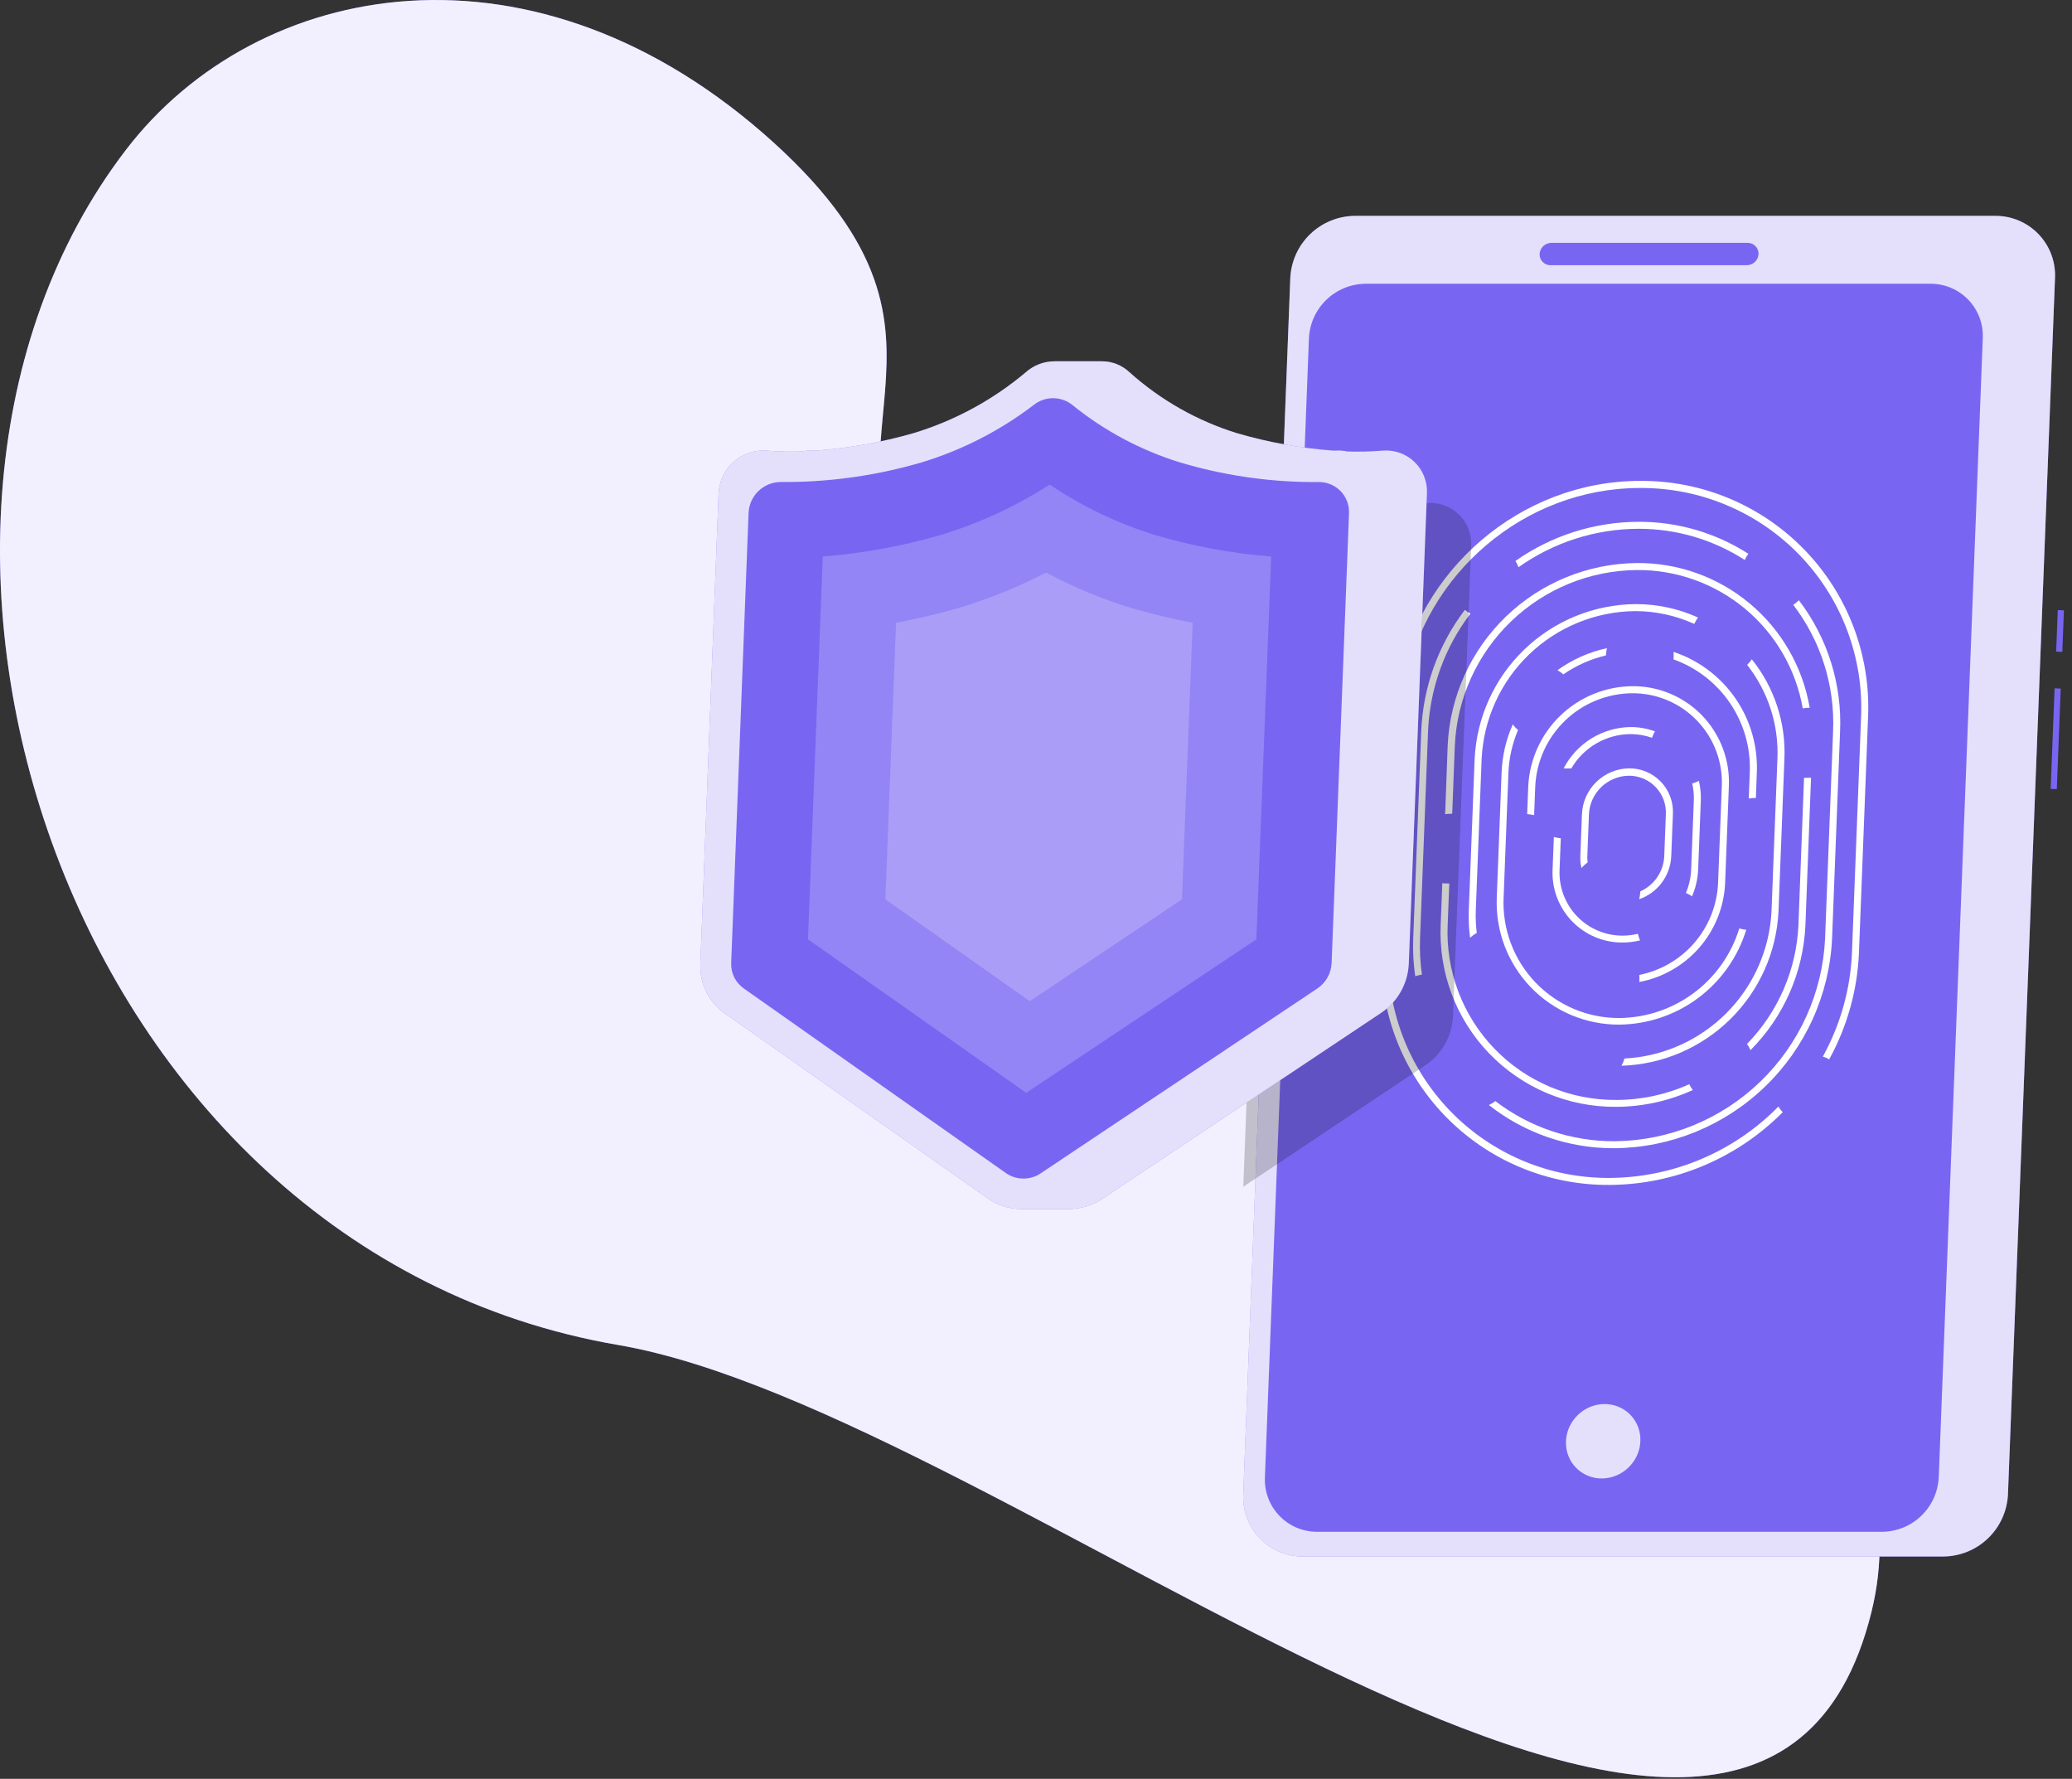 <svg width="240" height="206" viewBox="0 0 240 206" fill="none" xmlns="http://www.w3.org/2000/svg">
<rect x="0" y="0" width="240" height="206" fill="#333333" stroke="none"/>
<path d="M108.231 72.571C136.879 110.654 228.033 141.292 216.758 186.729C203.331 240.824 117.063 163.55 71.606 155.755C7.454 144.739 -18.914 61.095 14.582 17.362C29.784 -2.5 62.022 -8.558 89.691 16.584C115.592 40.145 91.817 50.753 108.231 72.571Z" fill="#7866F2"/>
<path opacity="0.9" d="M108.231 72.571C136.879 110.654 228.033 141.292 216.758 186.729C203.331 240.824 117.063 163.55 71.606 155.755C7.454 144.739 -18.914 61.095 14.582 17.362C29.784 -2.5 62.022 -8.558 89.691 16.584C115.592 40.145 91.817 50.753 108.231 72.571Z" fill="white"/>
<path d="M225.123 180.248H150.914C149.982 180.252 149.059 180.067 148.201 179.704C147.342 179.341 146.566 178.807 145.92 178.135C145.274 177.463 144.772 176.667 144.443 175.795C144.114 174.923 143.965 173.993 144.007 173.062L149.456 32.186C149.549 30.263 150.373 28.448 151.759 27.113C153.145 25.777 154.99 25.021 156.915 25H231.124C232.056 24.996 232.979 25.181 233.838 25.544C234.696 25.907 235.472 26.441 236.118 27.113C236.764 27.785 237.267 28.581 237.596 29.453C237.924 30.325 238.073 31.255 238.032 32.186L232.582 173.062C232.489 174.985 231.666 176.8 230.279 178.136C228.893 179.471 227.049 180.227 225.123 180.248Z" fill="#7866F2"/>
<path d="M237.983 79.714L237.529 91.356L238.241 91.384L238.695 79.741L237.983 79.714Z" fill="#7866F2"/>
<path d="M238.353 70.65L238.165 75.461L238.877 75.489L239.065 70.678L238.353 70.65Z" fill="#7866F2"/>
<path opacity="0.8" d="M225.123 180.248H150.914C149.982 180.252 149.059 180.067 148.201 179.704C147.342 179.341 146.566 178.807 145.92 178.135C145.274 177.463 144.772 176.667 144.443 175.795C144.114 174.923 143.965 173.993 144.007 173.062L149.456 32.186C149.549 30.263 150.373 28.448 151.759 27.113C153.145 25.777 154.99 25.021 156.915 25H231.124C232.056 24.996 232.979 25.181 233.838 25.544C234.696 25.907 235.472 26.441 236.118 27.113C236.764 27.785 237.267 28.581 237.596 29.453C237.924 30.325 238.073 31.255 238.032 32.186L232.582 173.062C232.489 174.985 231.666 176.8 230.279 178.136C228.893 179.471 227.049 180.227 225.123 180.248Z" fill="white"/>
<path d="M218.021 177.39H152.573C151.756 177.394 150.947 177.231 150.195 176.913C149.442 176.594 148.762 176.127 148.196 175.538C147.629 174.949 147.188 174.251 146.899 173.487C146.61 172.723 146.479 171.908 146.514 171.092L151.614 39.159C151.697 37.473 152.42 35.882 153.637 34.711C154.853 33.54 156.471 32.878 158.159 32.86H223.607C224.424 32.856 225.234 33.018 225.987 33.336C226.74 33.654 227.42 34.122 227.987 34.711C228.553 35.3 228.994 35.998 229.283 36.762C229.572 37.527 229.702 38.342 229.666 39.159L224.566 171.092C224.482 172.777 223.758 174.368 222.542 175.538C221.326 176.708 219.709 177.371 218.021 177.39Z" fill="#7866F2"/>
<path opacity="0.8" d="M188.654 169.919C190.386 168.22 190.466 165.492 188.832 163.827C187.197 162.161 184.469 162.188 182.737 163.887C181.004 165.587 180.925 168.314 182.559 169.98C184.193 171.646 186.922 171.619 188.654 169.919Z" fill="white"/>
<path d="M186.44 136.41C182.984 136.433 179.559 135.752 176.375 134.408C173.191 133.065 170.313 131.087 167.918 128.595C165.523 126.103 163.661 123.149 162.445 119.914C161.229 116.679 160.684 113.23 160.844 109.777L161.719 87.065H161.674C161.417 87.064 161.162 87.042 160.909 87L160.028 109.777C159.864 113.335 160.426 116.889 161.68 120.222C162.935 123.555 164.854 126.598 167.322 129.166C169.79 131.733 172.755 133.772 176.036 135.156C179.318 136.541 182.846 137.243 186.408 137.22C193.956 137.186 201.181 134.156 206.496 128.796C206.303 128.6 206.133 128.383 205.99 128.148C203.438 130.746 200.396 132.814 197.041 134.232C193.685 135.65 190.083 136.39 186.44 136.41Z" fill="white"/>
<path d="M189.995 55.689C176.109 55.689 164.205 66.057 161.885 79.464C162.058 79.454 162.231 79.454 162.404 79.464C162.507 79.464 162.604 79.464 162.708 79.464C165.002 66.504 176.53 56.512 189.963 56.512C193.42 56.488 196.845 57.169 200.03 58.512C203.215 59.855 206.093 61.833 208.489 64.325C210.885 66.817 212.748 69.771 213.964 73.007C215.181 76.243 215.726 79.692 215.565 83.145L214.516 110.27C214.346 114.507 213.19 118.645 211.14 122.356C211.397 122.43 211.643 122.539 211.872 122.68C213.971 118.868 215.154 114.619 215.326 110.27L216.375 83.145C216.542 79.586 215.982 76.031 214.729 72.695C213.476 69.36 211.557 66.315 209.088 63.746C206.62 61.177 203.654 59.137 200.371 57.752C197.088 56.367 193.558 55.665 189.995 55.689Z" fill="white"/>
<path d="M189.782 61.236C194.148 61.225 198.424 62.479 202.094 64.846C202.21 64.594 202.351 64.356 202.515 64.133C198.719 61.696 194.299 60.409 189.788 60.426C184.684 60.443 179.707 62.026 175.532 64.962C175.675 65.191 175.795 65.434 175.888 65.688C179.948 62.804 184.802 61.249 189.782 61.236Z" fill="white"/>
<path d="M164.704 112.862C164.503 111.474 164.429 110.071 164.484 108.67L165.41 84.694C165.612 79.751 167.327 74.99 170.322 71.053C170.09 70.936 169.873 70.793 169.674 70.626C166.59 74.688 164.826 79.598 164.62 84.694L163.693 108.67C163.636 110.136 163.714 111.605 163.926 113.057C164.179 112.967 164.439 112.902 164.704 112.862Z" fill="white"/>
<path d="M208.36 69.511C208.163 69.711 207.946 69.889 207.712 70.043C210.924 74.242 212.557 79.438 212.325 84.72L211.399 108.696C211.103 114.98 208.413 120.912 203.881 125.276C199.349 129.639 193.318 132.102 187.028 132.16C182.033 132.183 177.172 130.549 173.206 127.514C172.974 127.694 172.721 127.846 172.454 127.967C176.596 131.23 181.722 132.994 186.995 132.97C193.503 132.911 199.742 130.363 204.431 125.849C209.12 121.335 211.903 115.197 212.209 108.696L213.135 84.72C213.379 79.247 211.688 73.863 208.36 69.511Z" fill="white"/>
<path d="M168.21 94.226L168.514 86.307C168.77 80.872 171.097 75.741 175.017 71.967C178.937 68.193 184.152 66.062 189.594 66.012C194.174 65.978 198.618 67.569 202.137 70.501C205.656 73.434 208.021 77.519 208.813 82.031C209.078 81.983 209.347 81.96 209.617 81.959C208.811 77.246 206.356 72.973 202.691 69.904C199.025 66.834 194.388 65.167 189.607 65.202C183.947 65.252 178.522 67.467 174.446 71.392C170.369 75.317 167.949 80.654 167.685 86.307L167.393 94.284C167.58 94.261 167.768 94.248 167.957 94.245L168.21 94.226Z" fill="white"/>
<path d="M195.672 125.557C193.024 126.751 190.153 127.371 187.248 127.378C184.609 127.402 181.994 126.889 179.56 125.868C177.127 124.848 174.928 123.341 173.097 121.442C171.266 119.542 169.841 117.289 168.911 114.82C167.98 112.351 167.563 109.718 167.685 107.082L167.873 102.313H167.62C167.433 102.314 167.247 102.301 167.063 102.274L166.875 107.069C166.748 109.806 167.18 112.539 168.144 115.103C169.108 117.667 170.584 120.008 172.483 121.983C174.381 123.958 176.662 125.525 179.186 126.59C181.71 127.654 184.424 128.193 187.164 128.175C190.238 128.171 193.277 127.508 196.074 126.231C195.914 126.022 195.779 125.796 195.672 125.557Z" fill="white"/>
<path d="M209.306 90.072C209.189 90.072 209.072 90.072 208.962 90.072L208.314 107.102C208.093 112.277 205.97 117.189 202.353 120.898C202.515 121.119 202.652 121.358 202.761 121.61C206.621 117.739 208.891 112.563 209.124 107.102L209.772 90.066C209.623 90.059 209.468 90.072 209.306 90.072Z" fill="white"/>
<path d="M196.676 71.507C194.404 70.481 191.938 69.953 189.445 69.958C184.635 70.001 180.023 71.883 176.558 75.219C173.092 78.554 171.035 83.09 170.808 87.895L170.128 105.488C170.091 106.525 170.143 107.564 170.283 108.592C170.519 108.377 170.778 108.188 171.054 108.028C170.95 107.186 170.911 106.337 170.938 105.488L171.618 87.895C171.835 83.307 173.799 78.977 177.108 75.792C180.417 72.607 184.82 70.809 189.412 70.768C191.77 70.772 194.101 71.277 196.249 72.252C196.367 71.991 196.51 71.741 196.676 71.507Z" fill="white"/>
<path d="M202.91 76.348C202.752 76.581 202.572 76.798 202.372 76.996C204.809 80.091 206.053 83.959 205.878 87.895L205.197 105.488C204.985 109.943 203.123 114.16 199.975 117.319C196.826 120.479 192.616 122.354 188.161 122.582C188.077 122.872 187.962 123.153 187.818 123.418C192.551 123.271 197.054 121.343 200.427 118.018C203.799 114.694 205.792 110.219 206.007 105.488L206.688 87.895C206.874 83.715 205.531 79.61 202.91 76.348Z" fill="white"/>
<path d="M186.017 75.9C186.03 75.617 186.069 75.335 186.133 75.058C184.064 75.507 182.109 76.378 180.392 77.618C180.642 77.745 180.873 77.906 181.079 78.097C182.572 77.061 184.247 76.315 186.017 75.9Z" fill="white"/>
<path d="M201.458 107.523C200.547 110.499 198.711 113.108 196.218 114.972C193.725 116.836 190.704 117.858 187.591 117.891C185.776 117.903 183.978 117.546 182.306 116.84C180.634 116.134 179.124 115.095 177.867 113.785C176.61 112.476 175.634 110.924 174.997 109.224C174.361 107.525 174.077 105.713 174.165 103.901L174.722 89.483C174.791 87.778 175.169 86.101 175.837 84.532C175.605 84.344 175.4 84.126 175.227 83.884C174.443 85.644 174.003 87.538 173.931 89.463L173.374 103.881C173.286 105.797 173.589 107.71 174.264 109.505C174.94 111.299 175.973 112.938 177.302 114.32C178.631 115.702 180.228 116.799 181.994 117.545C183.761 118.29 185.661 118.668 187.578 118.655C190.875 118.618 194.075 117.534 196.715 115.56C199.355 113.586 201.3 110.823 202.268 107.672C201.994 107.647 201.723 107.597 201.458 107.523Z" fill="white"/>
<path d="M202.677 89.483L202.56 92.476C202.774 92.438 202.991 92.416 203.208 92.412H203.383L203.493 89.463C203.621 86.402 202.748 83.383 201.007 80.863C199.267 78.342 196.752 76.457 193.844 75.492C193.87 75.781 193.87 76.072 193.844 76.361C196.526 77.316 198.83 79.106 200.42 81.468C202.01 83.83 202.8 86.638 202.677 89.483Z" fill="white"/>
<path d="M189.069 79.465C185.957 79.494 182.974 80.714 180.733 82.873C178.491 85.033 177.161 87.968 177.016 91.077L176.893 94.278C177.164 94.296 177.432 94.337 177.696 94.401L177.826 91.077C177.962 88.18 179.203 85.446 181.295 83.438C183.387 81.429 186.169 80.299 189.069 80.281C190.469 80.273 191.856 80.551 193.145 81.096C194.435 81.641 195.6 82.443 196.57 83.453C197.54 84.463 198.294 85.66 198.787 86.97C199.28 88.281 199.501 89.678 199.437 91.077L199.002 102.313C198.881 104.843 197.916 107.259 196.263 109.178C194.61 111.096 192.363 112.407 189.879 112.901C189.908 113.173 189.908 113.446 189.879 113.718C192.577 113.212 195.026 111.811 196.83 109.742C198.633 107.672 199.687 105.055 199.819 102.313L200.253 91.077C200.323 89.569 200.084 88.064 199.552 86.652C199.021 85.24 198.206 83.951 197.16 82.864C196.113 81.777 194.855 80.915 193.464 80.331C192.073 79.746 190.577 79.451 189.069 79.465Z" fill="white"/>
<path d="M181.5 88.99C181.668 88.98 181.837 88.98 182.005 88.99C182.703 87.788 183.703 86.788 184.905 86.091C186.108 85.393 187.471 85.021 188.861 85.011C189.709 85.011 190.55 85.156 191.35 85.439C191.44 85.18 191.555 84.931 191.693 84.694C190.796 84.365 189.849 84.196 188.894 84.195C187.285 84.212 185.711 84.666 184.341 85.51C182.971 86.354 181.857 87.554 181.118 88.984C181.245 88.979 181.373 88.981 181.5 88.99Z" fill="white"/>
<path d="M195.886 100.725C195.843 101.653 195.637 102.565 195.276 103.421C195.529 103.514 195.767 103.643 195.983 103.803C196.407 102.83 196.649 101.786 196.696 100.725L197.007 92.664C197.031 91.912 196.955 91.16 196.78 90.429C196.535 90.558 196.277 90.658 196.009 90.727C196.158 91.363 196.221 92.017 196.197 92.671L195.886 100.725Z" fill="white"/>
<path d="M189.717 108.139C189.135 108.279 188.539 108.351 187.941 108.352C186.954 108.354 185.977 108.156 185.069 107.769C184.161 107.382 183.341 106.815 182.659 106.102C181.977 105.389 181.447 104.544 181.1 103.62C180.754 102.696 180.599 101.711 180.645 100.725L180.787 97.077C180.515 97.054 180.246 97.004 179.984 96.928L179.835 100.725C179.786 101.818 179.961 102.91 180.347 103.933C180.734 104.956 181.325 105.89 182.083 106.678C182.842 107.466 183.753 108.092 184.762 108.516C185.77 108.941 186.854 109.157 187.948 109.149C188.627 109.147 189.303 109.064 189.963 108.903C189.859 108.656 189.776 108.4 189.717 108.139Z" fill="white"/>
<path d="M188.706 88.977C187.288 88.994 185.931 89.554 184.914 90.541C183.897 91.528 183.296 92.868 183.237 94.284L183.049 99.17C183.031 99.626 183.077 100.082 183.185 100.525C183.391 100.276 183.631 100.058 183.898 99.876C183.865 99.645 183.852 99.411 183.859 99.177L184.047 94.291C184.105 93.096 184.617 91.968 185.48 91.139C186.343 90.31 187.49 89.843 188.686 89.832C189.263 89.831 189.834 89.947 190.365 90.172C190.895 90.398 191.375 90.729 191.774 91.145C192.173 91.561 192.484 92.054 192.687 92.593C192.89 93.133 192.982 93.708 192.957 94.284L192.769 99.17C192.727 100.037 192.445 100.874 191.956 101.591C191.466 102.307 190.787 102.873 189.995 103.227C189.981 103.533 189.938 103.836 189.866 104.134C190.91 103.772 191.822 103.106 192.484 102.222C193.145 101.337 193.527 100.274 193.579 99.17L193.773 94.284C193.809 93.598 193.705 92.912 193.466 92.267C193.228 91.623 192.86 91.034 192.385 90.537C191.91 90.04 191.339 89.645 190.707 89.377C190.074 89.109 189.393 88.973 188.706 88.977Z" fill="white"/>
<path d="M202.333 30.715H179.588C179.42 30.715 179.253 30.682 179.098 30.616C178.943 30.551 178.803 30.454 178.685 30.334C178.568 30.213 178.476 30.07 178.416 29.913C178.355 29.755 178.326 29.588 178.331 29.419C178.351 29.071 178.503 28.743 178.755 28.502C179.008 28.262 179.343 28.126 179.692 28.123H202.43C202.599 28.122 202.767 28.156 202.923 28.221C203.079 28.286 203.22 28.382 203.338 28.503C203.456 28.624 203.548 28.767 203.609 28.925C203.67 29.082 203.699 29.251 203.694 29.419C203.673 29.767 203.521 30.094 203.268 30.335C203.016 30.575 202.682 30.711 202.333 30.715Z" fill="#7866F2"/>
<path opacity="0.2" d="M165.193 58.272C163.848 58.377 162.498 58.408 161.15 58.363C160.673 58.261 160.184 58.23 159.698 58.272H159.549C155.745 57.993 151.981 57.313 148.319 56.244C147.944 56.134 147.555 56.004 147.16 55.868L144.01 137.432L165.057 123.39C166.009 122.765 166.798 121.923 167.361 120.934C167.925 119.945 168.245 118.837 168.297 117.7L170.41 63.171C170.44 62.492 170.323 61.815 170.067 61.185C169.811 60.556 169.422 59.989 168.926 59.524C168.431 59.059 167.841 58.706 167.197 58.49C166.552 58.274 165.869 58.2 165.193 58.272Z" fill="black"/>
<path d="M160.12 52.187C158.777 52.295 157.429 52.327 156.083 52.285C155.606 52.183 155.117 52.151 154.631 52.187H154.475C150.673 51.911 146.911 51.231 143.252 50.159C138.664 48.733 134.437 46.337 130.856 43.135C129.986 42.297 128.824 41.832 127.616 41.839H122.121C120.889 41.848 119.704 42.309 118.79 43.135C114.989 46.328 110.58 48.717 105.83 50.159C102.117 51.227 98.304 51.906 94.451 52.187H94.296C93.808 52.151 93.317 52.183 92.838 52.285C91.493 52.327 90.148 52.295 88.807 52.187C88.117 52.135 87.423 52.221 86.766 52.44C86.11 52.66 85.504 53.009 84.984 53.467C84.465 53.925 84.042 54.482 83.742 55.106C83.441 55.73 83.269 56.407 83.234 57.099L81.122 111.635C81.074 112.739 81.303 113.837 81.789 114.83C82.274 115.823 83.001 116.678 83.902 117.318L114.455 138.805C115.58 139.595 116.923 140.016 118.298 140.011H123.786C125.189 140.006 126.56 139.586 127.726 138.805L159.938 117.318C160.887 116.692 161.675 115.851 162.237 114.864C162.8 113.876 163.123 112.77 163.178 111.635L165.284 57.099C165.312 56.425 165.195 55.752 164.942 55.127C164.689 54.501 164.305 53.937 163.816 53.472C163.327 53.007 162.744 52.652 162.106 52.43C161.469 52.209 160.792 52.126 160.12 52.187Z" fill="#7866F2"/>
<path opacity="0.8" d="M160.12 52.187C158.777 52.295 157.429 52.327 156.083 52.285C155.606 52.183 155.117 52.151 154.631 52.187H154.475C150.673 51.911 146.911 51.231 143.252 50.159C138.664 48.733 134.437 46.337 130.856 43.135C129.986 42.297 128.824 41.832 127.616 41.839H122.121C120.889 41.848 119.704 42.309 118.79 43.135C114.989 46.328 110.58 48.717 105.83 50.159C102.117 51.227 98.304 51.906 94.451 52.187H94.296C93.808 52.151 93.317 52.183 92.838 52.285C91.493 52.327 90.148 52.295 88.807 52.187C88.117 52.135 87.423 52.221 86.766 52.44C86.11 52.66 85.504 53.009 84.984 53.467C84.465 53.925 84.042 54.482 83.742 55.106C83.441 55.73 83.269 56.407 83.234 57.099L81.122 111.635C81.074 112.739 81.303 113.837 81.789 114.83C82.274 115.823 83.001 116.678 83.902 117.318L114.455 138.805C115.58 139.595 116.923 140.016 118.298 140.011H123.786C125.189 140.006 126.56 139.586 127.726 138.805L159.938 117.318C160.887 116.692 161.675 115.851 162.237 114.864C162.8 113.876 163.123 112.77 163.178 111.635L165.284 57.099C165.312 56.425 165.195 55.752 164.942 55.127C164.689 54.501 164.305 53.937 163.816 53.472C163.327 53.007 162.744 52.652 162.106 52.43C161.469 52.209 160.792 52.126 160.12 52.187Z" fill="white"/>
<path d="M84.692 111.531L86.708 59.386C86.752 58.431 87.161 57.528 87.85 56.864C88.54 56.2 89.457 55.825 90.414 55.816H91.6C96.728 55.752 101.822 54.989 106.744 53.548C111.425 52.129 115.814 49.884 119.704 46.919C120.344 46.397 121.145 46.112 121.972 46.112C122.798 46.112 123.599 46.397 124.24 46.919C127.931 49.903 132.158 52.155 136.694 53.554C141.556 55.003 146.597 55.766 151.67 55.822H152.765C153.237 55.818 153.705 55.911 154.14 56.094C154.575 56.277 154.968 56.547 155.295 56.887C155.622 57.228 155.876 57.631 156.041 58.073C156.207 58.515 156.28 58.986 156.257 59.458L154.242 111.538C154.215 112.124 154.05 112.696 153.761 113.207C153.472 113.719 153.066 114.154 152.577 114.479L120.566 135.863C119.972 136.269 119.269 136.485 118.55 136.485C117.831 136.485 117.129 136.269 116.535 135.863L86.17 114.479C85.695 114.152 85.311 113.71 85.052 113.195C84.794 112.68 84.67 112.107 84.692 111.531Z" fill="#7866F2"/>
<path opacity="0.2" d="M93.589 108.777L95.3 64.447C99.881 64.085 104.414 63.262 108.83 61.992C113.335 60.637 117.63 58.661 121.589 56.121C125.382 58.672 129.531 60.651 133.901 61.992C138.252 63.268 142.724 64.091 147.244 64.447L145.527 108.777L118.868 126.558L93.589 108.777Z" fill="white"/>
<path opacity="0.2" d="M102.551 104.144L103.789 72.126C106.161 71.679 108.552 71.115 110.917 70.435C114.462 69.391 117.897 68.006 121.175 66.301C124.344 68.012 127.679 69.397 131.128 70.435C133.47 71.113 135.809 71.677 138.146 72.126L136.908 104.144L119.283 115.944L102.551 104.144Z" fill="white"/>
</svg>
